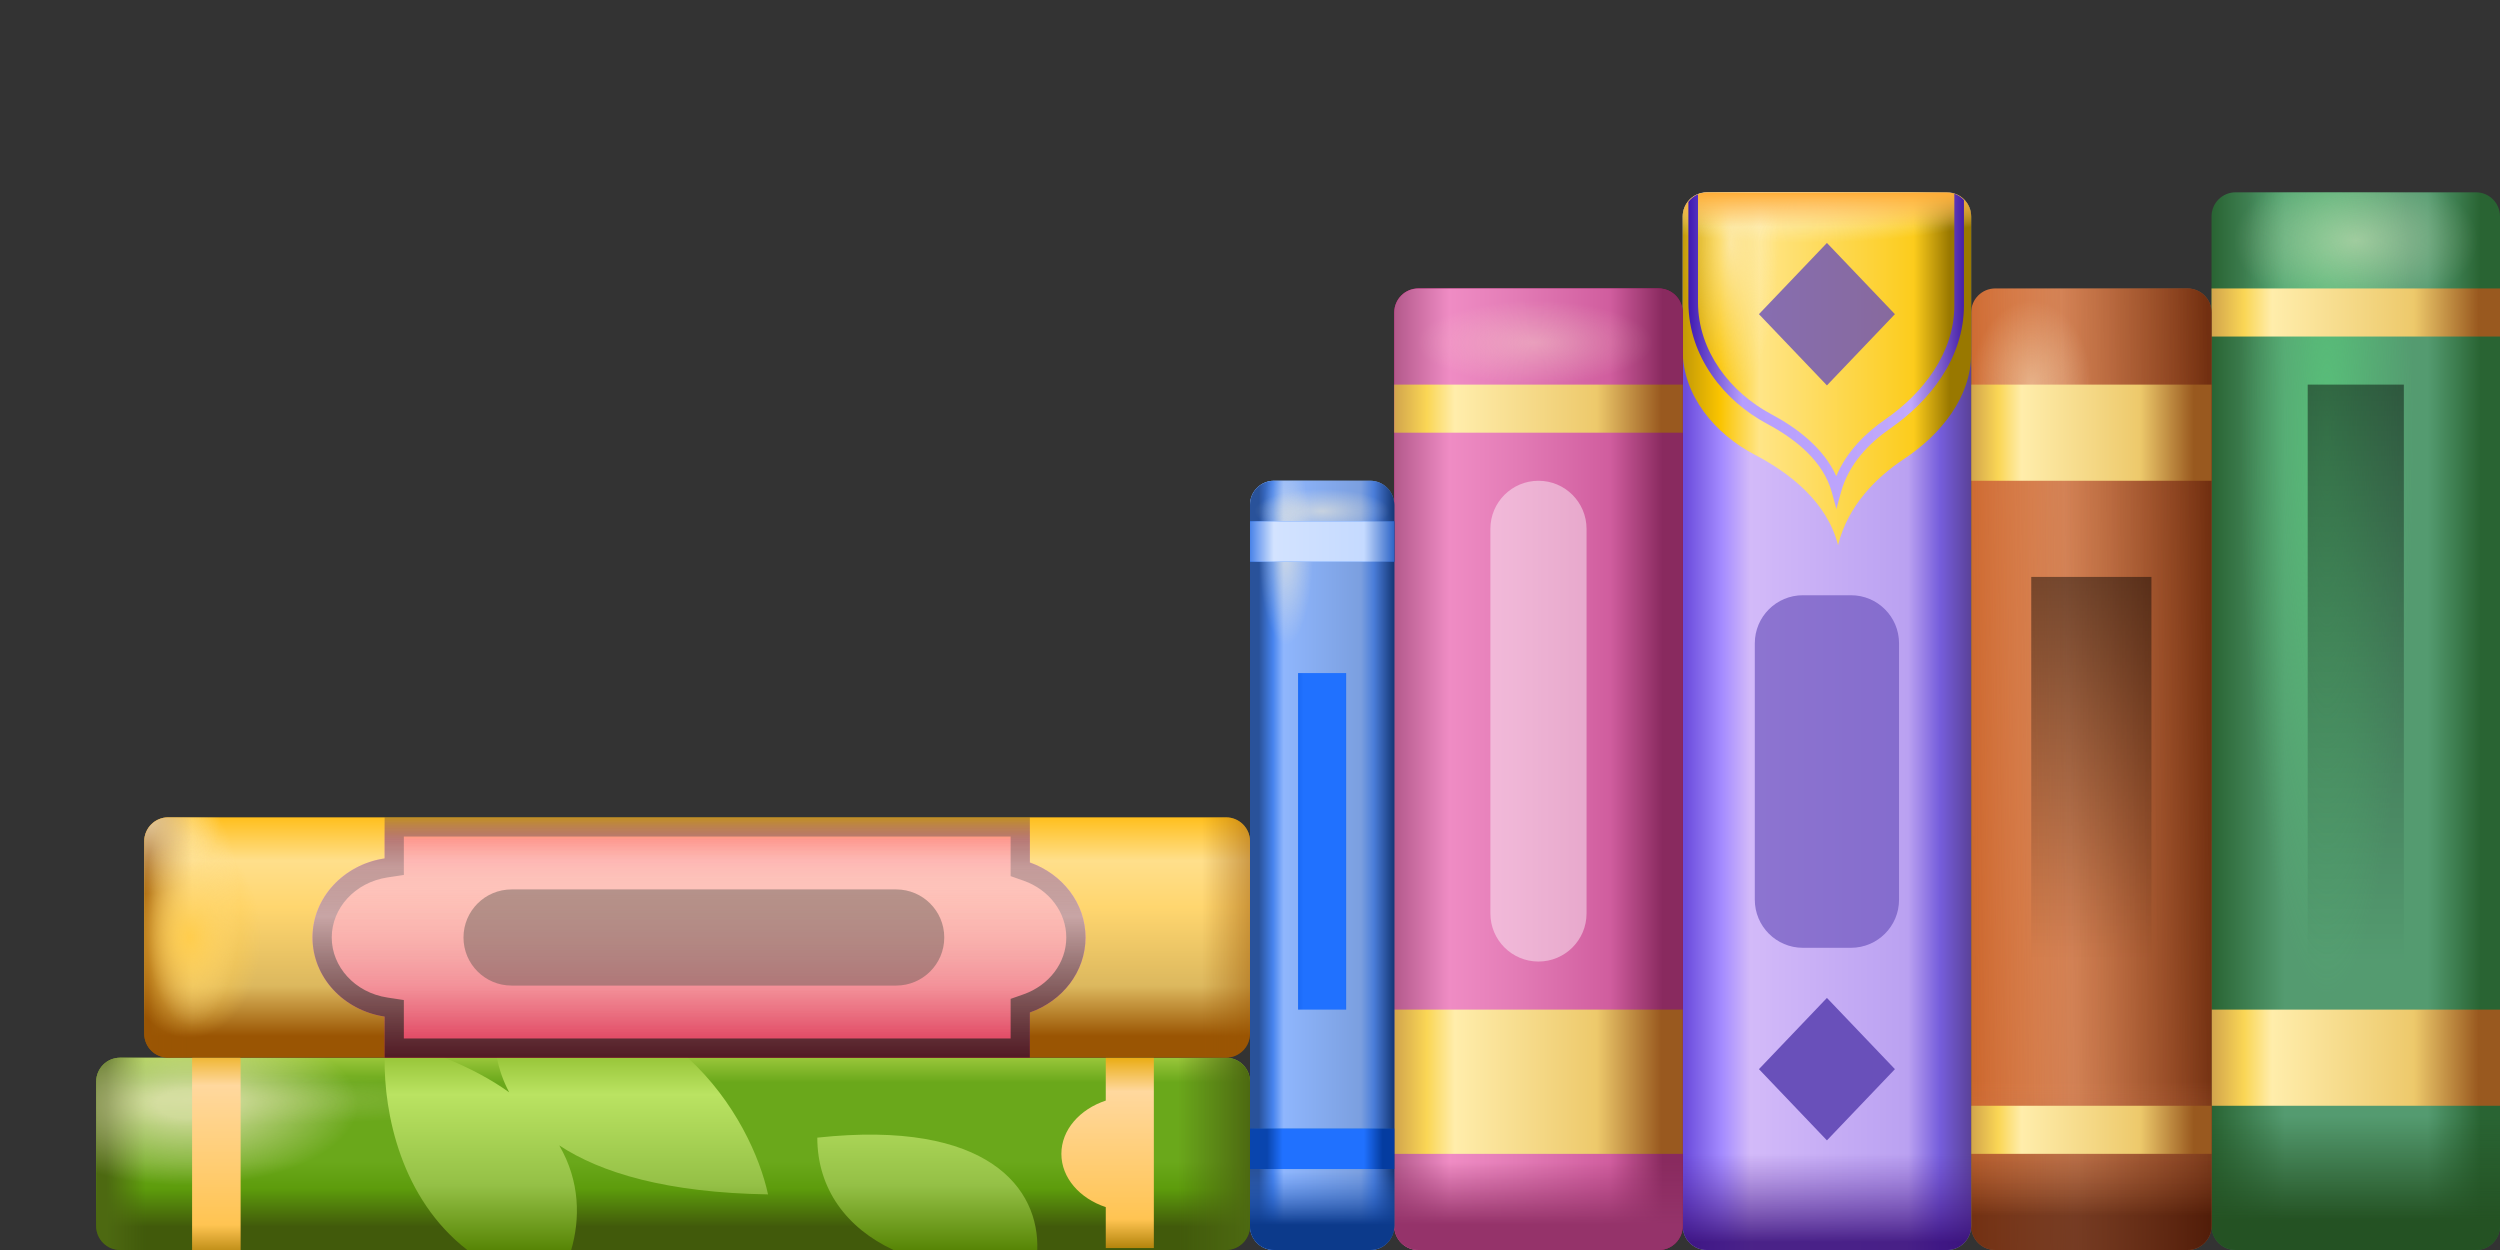<svg viewBox="0 0 240 120" fill="none" xmlns="http://www.w3.org/2000/svg">
<rect x="0" y="0" width="240" height="120" fill="#333333" stroke="none"/>
<path d="M212.308 20.769C212.308 19.495 213.341 18.462 214.615 18.462H237.692C238.967 18.462 240 19.495 240 20.769V117.692C240 118.967 238.967 120 237.692 120H214.615C213.341 120 212.308 118.967 212.308 117.692V20.769Z" fill="url(#paint0_linear_6973_1434)"/>
<path d="M212.308 20.769C212.308 19.495 213.341 18.462 214.615 18.462H237.692C238.967 18.462 240 19.495 240 20.769V117.692C240 118.967 238.967 120 237.692 120H214.615C213.341 120 212.308 118.967 212.308 117.692V20.769Z" fill="url(#paint1_linear_6973_1434)"/>
<path d="M212.308 20.769C212.308 19.495 213.341 18.462 214.615 18.462H237.692C238.967 18.462 240 19.495 240 20.769V117.692C240 118.967 238.967 120 237.692 120H214.615C213.341 120 212.308 118.967 212.308 117.692V20.769Z" fill="url(#paint2_radial_6973_1434)"/>
<path d="M212.308 20.769C212.308 19.495 213.341 18.462 214.615 18.462H237.692C238.967 18.462 240 19.495 240 20.769V117.692C240 118.967 238.967 120 237.692 120H214.615C213.341 120 212.308 118.967 212.308 117.692V20.769Z" fill="url(#paint3_radial_6973_1434)"/>
<path d="M212.308 96.923H240V106.154H212.308V96.923Z" fill="url(#paint4_linear_6973_1434)"/>
<path d="M212.308 27.692H240V32.308H212.308V27.692Z" fill="url(#paint5_linear_6973_1434)"/>
<path d="M221.539 36.923H230.769V92.308H221.539V36.923Z" fill="url(#paint6_linear_6973_1434)"/>
<path d="M189.231 30C189.231 28.725 190.264 27.692 191.539 27.692H210C211.275 27.692 212.308 28.725 212.308 30V117.692C212.308 118.967 211.275 120 210 120H191.539C190.264 120 189.231 118.967 189.231 117.692V30Z" fill="url(#paint7_linear_6973_1434)"/>
<path d="M189.231 30C189.231 28.725 190.264 27.692 191.539 27.692H210C211.275 27.692 212.308 28.725 212.308 30V117.692C212.308 118.967 211.275 120 210 120H191.539C190.264 120 189.231 118.967 189.231 117.692V30Z" fill="url(#paint8_linear_6973_1434)"/>
<path d="M189.231 30C189.231 28.725 190.264 27.692 191.539 27.692H210C211.275 27.692 212.308 28.725 212.308 30V117.692C212.308 118.967 211.275 120 210 120H191.539C190.264 120 189.231 118.967 189.231 117.692V30Z" fill="url(#paint9_linear_6973_1434)"/>
<path d="M189.231 30C189.231 28.725 190.264 27.692 191.539 27.692H210C211.275 27.692 212.308 28.725 212.308 30V117.692C212.308 118.967 211.275 120 210 120H191.539C190.264 120 189.231 118.967 189.231 117.692V30Z" fill="url(#paint10_radial_6973_1434)"/>
<path d="M195 55.385H206.538V92.308H195V55.385Z" fill="url(#paint11_linear_6973_1434)"/>
<path d="M189.231 36.923L212.308 36.923V46.154H189.231V36.923Z" fill="url(#paint12_linear_6973_1434)"/>
<path d="M189.231 106.154H212.308V110.769H189.231V106.154Z" fill="url(#paint13_linear_6973_1434)"/>
<path d="M161.539 20.769C161.539 19.495 162.572 18.462 163.846 18.462H186.923C188.198 18.462 189.231 19.495 189.231 20.769V117.692C189.231 118.967 188.198 120 186.923 120H163.846C162.572 120 161.539 118.967 161.539 117.692V20.769Z" fill="#7FAD22"/>
<path d="M161.539 20.769C161.539 19.495 162.572 18.462 163.846 18.462H186.923C188.198 18.462 189.231 19.495 189.231 20.769V117.692C189.231 118.967 188.198 120 186.923 120H163.846C162.572 120 161.539 118.967 161.539 117.692V20.769Z" fill="url(#paint14_linear_6973_1434)"/>
<path d="M161.539 20.769C161.539 19.495 162.572 18.462 163.846 18.462H186.923C188.198 18.462 189.231 19.495 189.231 20.769V117.692C189.231 118.967 188.198 120 186.923 120H163.846C162.572 120 161.539 118.967 161.539 117.692V20.769Z" fill="url(#paint15_linear_6973_1434)"/>
<path d="M161.539 33.635V20.794C161.539 19.52 162.572 18.486 163.846 18.486H186.923C188.198 18.486 189.231 19.52 189.231 20.794V33.946C189.231 38.134 186.305 41.723 182.816 44.039C180.133 45.819 177.416 48.496 176.45 52.333C175.412 48.21 171.846 45.426 168.461 43.656C164.623 41.648 161.539 37.966 161.539 33.635Z" fill="url(#paint16_linear_6973_1434)"/>
<path d="M161.539 33.635V20.794C161.539 19.52 162.572 18.486 163.846 18.486H186.923C188.198 18.486 189.231 19.52 189.231 20.794V33.946C189.231 38.134 186.305 41.723 182.816 44.039C180.133 45.819 177.416 48.496 176.45 52.333C175.412 48.21 171.846 45.426 168.461 43.656C164.623 41.648 161.539 37.966 161.539 33.635Z" fill="url(#paint17_radial_6973_1434)"/>
<path d="M161.539 33.635V20.794C161.539 19.52 162.572 18.486 163.846 18.486H186.923C188.198 18.486 189.231 19.52 189.231 20.794V33.946C189.231 38.134 186.305 41.723 182.816 44.039C180.133 45.819 177.416 48.496 176.45 52.333C175.412 48.21 171.846 45.426 168.461 43.656C164.623 41.648 161.539 37.966 161.539 33.635Z" fill="url(#paint18_radial_6973_1434)"/>
<path d="M161.539 33.635V20.794C161.539 19.52 162.572 18.486 163.846 18.486H186.923C188.198 18.486 189.231 19.52 189.231 20.794V33.946C189.231 38.134 186.305 41.723 182.816 44.039C180.133 45.819 177.416 48.496 176.45 52.333C175.412 48.21 171.846 45.426 168.461 43.656C164.623 41.648 161.539 37.966 161.539 33.635Z" fill="url(#paint19_linear_6973_1434)"/>
<path d="M187.615 18.598C187.966 18.72 188.281 18.933 188.538 19.212V29.328C188.538 34.394 185.219 38.537 181.482 41.121C179.377 42.577 177.468 44.58 176.735 47.25L176.294 48.858L175.852 47.25C175.048 44.32 172.443 42.178 169.641 40.686C165.527 38.495 162.086 34.235 162.086 29.027V19.384C162.332 19.063 162.649 18.81 163.009 18.654V29.027C163.009 33.705 166.118 37.674 170.041 39.763C172.523 41.085 175.062 43.007 176.285 45.706C177.289 43.332 179.116 41.551 180.994 40.253C184.616 37.748 187.615 33.876 187.615 29.328V18.598Z" fill="url(#paint20_linear_6973_1434)"/>
<path d="M168.461 61.758C168.461 59.209 170.528 57.143 173.077 57.143H177.692C180.241 57.143 182.308 59.209 182.308 61.758V86.374C182.308 88.923 180.241 90.989 177.692 90.989H173.077C170.528 90.989 168.461 88.923 168.461 86.374V61.758Z" fill="#6950BA" fill-opacity="0.66"/>
<path d="M175.385 95.8L181.912 102.638L175.385 109.476L168.858 102.638L175.385 95.8Z" fill="#6950BA"/>
<path d="M175.385 23.323L181.912 30.16L175.385 36.998L168.858 30.16L175.385 23.323Z" fill="#6950BA" fill-opacity="0.8"/>
<path d="M136.154 120C134.879 120 133.846 118.967 133.846 117.692L133.846 30C133.846 28.726 134.879 27.692 136.154 27.692L159.231 27.692C160.505 27.692 161.538 28.726 161.538 30L161.539 117.692C161.539 118.967 160.505 120 159.231 120L136.154 120Z" fill="url(#paint21_linear_6973_1434)"/>
<path d="M136.154 120C134.879 120 133.846 118.967 133.846 117.692L133.846 30C133.846 28.726 134.879 27.692 136.154 27.692L159.231 27.692C160.505 27.692 161.538 28.726 161.538 30L161.539 117.692C161.539 118.967 160.505 120 159.231 120L136.154 120Z" fill="url(#paint22_linear_6973_1434)"/>
<path d="M136.154 120C134.879 120 133.846 118.967 133.846 117.692L133.846 30C133.846 28.726 134.879 27.692 136.154 27.692L159.231 27.692C160.505 27.692 161.538 28.726 161.538 30L161.539 117.692C161.539 118.967 160.505 120 159.231 120L136.154 120Z" fill="url(#paint23_linear_6973_1434)"/>
<path d="M136.154 120C134.879 120 133.846 118.967 133.846 117.692L133.846 30C133.846 28.726 134.879 27.692 136.154 27.692L159.231 27.692C160.505 27.692 161.538 28.726 161.538 30L161.539 117.692C161.539 118.967 160.505 120 159.231 120L136.154 120Z" fill="url(#paint24_radial_6973_1434)"/>
<path d="M133.846 110.769L133.846 96.923L161.538 96.923L161.539 110.769L133.846 110.769Z" fill="url(#paint25_linear_6973_1434)"/>
<path d="M133.846 41.538L133.846 36.923L161.539 36.923L161.539 41.538L133.846 41.538Z" fill="url(#paint26_linear_6973_1434)"/>
<path d="M143.077 50.769C143.077 48.22 145.144 46.154 147.693 46.154C150.242 46.154 152.308 48.22 152.308 50.769V87.692C152.308 90.241 150.242 92.308 147.693 92.308C145.144 92.308 143.077 90.241 143.077 87.692V50.769Z" fill="white" fill-opacity="0.44"/>
<path d="M120 48.462C120 47.187 121.033 46.154 122.308 46.154H131.538C132.813 46.154 133.846 47.187 133.846 48.462V117.692C133.846 118.967 132.813 120 131.538 120H122.308C121.033 120 120 118.967 120 117.692V48.462Z" fill="url(#paint27_linear_6973_1434)"/>
<path d="M120 48.462C120 47.187 121.033 46.154 122.308 46.154H131.538C132.813 46.154 133.846 47.187 133.846 48.462V117.692C133.846 118.967 132.813 120 131.538 120H122.308C121.033 120 120 118.967 120 117.692V48.462Z" fill="url(#paint28_linear_6973_1434)"/>
<path d="M120 48.462C120 47.187 121.033 46.154 122.308 46.154H131.538C132.813 46.154 133.846 47.187 133.846 48.462V117.692C133.846 118.967 132.813 120 131.538 120H122.308C121.033 120 120 118.967 120 117.692V48.462Z" fill="url(#paint29_linear_6973_1434)"/>
<path d="M120 48.462C120 47.187 121.033 46.154 122.308 46.154H131.538C132.813 46.154 133.846 47.187 133.846 48.462V117.692C133.846 118.967 132.813 120 131.538 120H122.308C121.033 120 120 118.967 120 117.692V48.462Z" fill="url(#paint30_linear_6973_1434)"/>
<path d="M120 48.462C120 47.187 121.033 46.154 122.308 46.154H131.538C132.813 46.154 133.846 47.187 133.846 48.462V117.692C133.846 118.967 132.813 120 131.538 120H122.308C121.033 120 120 118.967 120 117.692V48.462Z" fill="url(#paint31_radial_6973_1434)"/>
<path d="M120 48.462C120 47.187 121.033 46.154 122.308 46.154H131.538C132.813 46.154 133.846 47.187 133.846 48.462V117.692C133.846 118.967 132.813 120 131.538 120H122.308C121.033 120 120 118.967 120 117.692V48.462Z" fill="url(#paint32_radial_6973_1434)"/>
<path d="M124.615 96.923L124.615 64.615L129.231 64.615L129.231 96.923L124.615 96.923Z" fill="url(#paint33_linear_6973_1434)"/>
<path d="M120 108.34H133.846V112.227H120V108.34Z" fill="url(#paint34_linear_6973_1434)"/>
<path d="M120 108.34H133.846V112.227H120V108.34Z" fill="url(#paint35_linear_6973_1434)"/>
<path d="M120 50.04H133.846V53.927H120V50.04Z" fill="url(#paint36_linear_6973_1434)"/>
<path d="M120 50.04H133.846V53.927H120V50.04Z" fill="url(#paint37_linear_6973_1434)"/>
<path d="M120 50.04H133.846V53.927H120V50.04Z" fill="url(#paint38_linear_6973_1434)"/>
<path d="M9.231 103.846C9.231 102.572 10.264 101.538 11.539 101.538H117.692C118.967 101.538 120 102.572 120 103.846V117.692C120 118.967 118.967 120 117.692 120H11.539C10.264 120 9.231 118.967 9.231 117.692V103.846Z" fill="url(#paint39_linear_6973_1434)"/>
<path d="M9.231 103.846C9.231 102.572 10.264 101.538 11.539 101.538H117.692C118.967 101.538 120 102.572 120 103.846V117.692C120 118.967 118.967 120 117.692 120H11.539C10.264 120 9.231 118.967 9.231 117.692V103.846Z" fill="url(#paint40_radial_6973_1434)"/>
<path d="M9.231 103.846C9.231 102.572 10.264 101.538 11.539 101.538H117.692C118.967 101.538 120 102.572 120 103.846V117.692C120 118.967 118.967 120 117.692 120H11.539C10.264 120 9.231 118.967 9.231 117.692V103.846Z" fill="url(#paint41_linear_6973_1434)"/>
<path d="M9.231 103.846C9.231 102.572 10.264 101.538 11.539 101.538H117.692C118.967 101.538 120 102.572 120 103.846V117.692C120 118.967 118.967 120 117.692 120H11.539C10.264 120 9.231 118.967 9.231 117.692V103.846Z" fill="url(#paint42_linear_6973_1434)"/>
<path d="M9.231 103.846C9.231 102.572 10.264 101.538 11.539 101.538H117.692C118.967 101.538 120 102.572 120 103.846V117.692C120 118.967 118.967 120 117.692 120H11.539C10.264 120 9.231 118.967 9.231 117.692V103.846Z" fill="url(#paint43_radial_6973_1434)"/>
<path d="M42.661 101.538H36.925C36.849 106.925 38.511 115.072 44.86 120H54.834C55.692 117.05 55.713 113.443 53.69 109.961C57.701 112.604 64.034 114.504 73.731 114.661C72.965 111.115 70.602 105.732 66.023 101.539H47.704C47.917 102.639 48.295 103.761 48.881 104.862C47.211 103.665 45.16 102.543 42.661 101.538Z" fill="url(#paint44_linear_6973_1434)"/>
<path d="M85.774 120H99.578C99.799 114.149 94.942 107.438 78.461 109.214C78.461 114.125 81.281 117.909 85.774 120Z" fill="url(#paint45_linear_6973_1434)"/>
<path d="M18.461 101.538H23.077V120H18.461V101.538Z" fill="url(#paint46_linear_6973_1434)"/>
<path d="M18.461 101.538H23.077V120H18.461V101.538Z" fill="url(#paint47_linear_6973_1434)"/>
<path d="M110.769 101.538H106.154V105.655C103.651 106.489 101.892 108.465 101.892 110.769C101.892 113.074 103.651 115.049 106.154 115.884V119.817H110.769V101.538Z" fill="url(#paint48_linear_6973_1434)"/>
<path d="M13.846 80.769C13.846 79.495 14.879 78.462 16.154 78.462H117.692C118.967 78.462 120 79.495 120 80.769V99.231C120 100.505 118.967 101.538 117.692 101.538H16.154C14.879 101.538 13.846 100.505 13.846 99.231V80.769Z" fill="url(#paint49_linear_6973_1434)"/>
<path d="M13.846 80.769C13.846 79.495 14.879 78.462 16.154 78.462H117.692C118.967 78.462 120 79.495 120 80.769V99.231C120 100.505 118.967 101.538 117.692 101.538H16.154C14.879 101.538 13.846 100.505 13.846 99.231V80.769Z" fill="url(#paint50_linear_6973_1434)"/>
<path d="M13.846 80.769C13.846 79.495 14.879 78.462 16.154 78.462H117.692C118.967 78.462 120 79.495 120 80.769V99.231C120 100.505 118.967 101.538 117.692 101.538H16.154C14.879 101.538 13.846 100.505 13.846 99.231V80.769Z" fill="url(#paint51_linear_6973_1434)"/>
<path d="M13.846 80.769C13.846 79.495 14.879 78.462 16.154 78.462H117.692C118.967 78.462 120 79.495 120 80.769V99.231C120 100.505 118.967 101.538 117.692 101.538H16.154C14.879 101.538 13.846 100.505 13.846 99.231V80.769Z" fill="url(#paint52_radial_6973_1434)"/>
<path d="M13.846 80.769C13.846 79.495 14.879 78.462 16.154 78.462H117.692C118.967 78.462 120 79.495 120 80.769V99.231C120 100.505 118.967 101.538 117.692 101.538H16.154C14.879 101.538 13.846 100.505 13.846 99.231V80.769Z" fill="url(#paint53_radial_6973_1434)"/>
<path d="M13.846 80.769C13.846 79.495 14.879 78.462 16.154 78.462H117.692C118.967 78.462 120 79.495 120 80.769V99.231C120 100.505 118.967 101.538 117.692 101.538H16.154C14.879 101.538 13.846 100.505 13.846 99.231V80.769Z" fill="url(#paint54_radial_6973_1434)"/>
<path d="M98.866 78.462H36.923V82.407C32.997 83.002 30 86.175 30 90C30 93.824 32.997 96.997 36.923 97.592V101.538H98.866V97.199C101.989 96.102 104.211 93.292 104.211 90C104.211 86.707 101.989 83.897 98.866 82.8V78.462Z" fill="url(#paint55_linear_6973_1434)"/>
<path d="M98.866 78.462H36.923V82.407C32.997 83.002 30 86.175 30 90C30 93.824 32.997 96.997 36.923 97.592V101.538H98.866V97.199C101.989 96.102 104.211 93.292 104.211 90C104.211 86.707 101.989 83.897 98.866 82.8V78.462Z" fill="url(#paint56_linear_6973_1434)"/>
<path fill-rule="evenodd" clip-rule="evenodd" d="M38.769 83.995L37.2 84.233C34.064 84.708 31.846 87.197 31.846 90C31.846 92.802 34.064 95.291 37.2 95.766L38.769 96.004V99.692H97.02V95.891L98.254 95.457C100.728 94.588 102.364 92.418 102.364 90C102.364 87.582 100.728 85.411 98.254 84.542L97.02 84.108V80.308H38.769V83.995ZM98.866 78.462V82.8C101.989 83.897 104.211 86.707 104.211 90C104.211 93.292 101.989 96.102 98.866 97.199V101.538H36.923V97.592C32.997 96.997 30 93.824 30 90C30 86.175 32.997 83.002 36.923 82.407V78.462H98.866Z" fill="url(#paint57_linear_6973_1434)"/>
<path d="M44.495 90C44.495 87.451 46.562 85.385 49.111 85.385H86.034C88.583 85.385 90.649 87.451 90.649 90C90.649 92.549 88.583 94.615 86.034 94.615H49.111C46.562 94.615 44.495 92.549 44.495 90Z" fill="#5F5850" fill-opacity="0.45"/>
<defs>
<linearGradient id="paint0_linear_6973_1434" x1="212.308" y1="43.846" x2="240" y2="43.846" gradientUnits="userSpaceOnUse">
<stop stop-color="#296433"/>
<stop offset="0.254" stop-color="#549B70"/>
<stop offset="0.749" stop-color="#549B70"/>
<stop offset="0.931" stop-color="#296433"/>
</linearGradient>
<linearGradient id="paint1_linear_6973_1434" x1="226.154" y1="120" x2="226.154" y2="106.01" gradientUnits="userSpaceOnUse">
<stop offset="0.206" stop-color="#245223"/>
<stop offset="0.918" stop-color="#245223" stop-opacity="0"/>
</linearGradient>
<radialGradient id="paint2_radial_6973_1434" cx="0" cy="0" r="1" gradientUnits="userSpaceOnUse" gradientTransform="translate(223.385 41.538) scale(8.308 54.014)">
<stop stop-color="#5DDC81" stop-opacity="0.55"/>
<stop offset="1" stop-color="#5DDC81" stop-opacity="0"/>
</radialGradient>
<radialGradient id="paint3_radial_6973_1434" cx="0" cy="0" r="1" gradientUnits="userSpaceOnUse" gradientTransform="translate(226.154 23.077) rotate(90) scale(6.923 11.683)">
<stop stop-color="#FDF2D3" stop-opacity="0.44"/>
<stop offset="1" stop-color="#FDF2D3" stop-opacity="0"/>
</radialGradient>
<linearGradient id="paint4_linear_6973_1434" x1="212.308" y1="101.538" x2="240" y2="101.538" gradientUnits="userSpaceOnUse">
<stop stop-color="#D1A44C"/>
<stop offset="0.113" stop-color="#FAD655"/>
<stop offset="0.21" stop-color="#FFEDAB"/>
<stop offset="0.702" stop-color="#EDC96B"/>
<stop offset="0.926" stop-color="#99591F"/>
</linearGradient>
<linearGradient id="paint5_linear_6973_1434" x1="212.308" y1="30" x2="240" y2="30" gradientUnits="userSpaceOnUse">
<stop stop-color="#D1A44C"/>
<stop offset="0.113" stop-color="#FAD655"/>
<stop offset="0.21" stop-color="#FFEDAB"/>
<stop offset="0.702" stop-color="#EDC96B"/>
<stop offset="0.926" stop-color="#99591F"/>
</linearGradient>
<linearGradient id="paint6_linear_6973_1434" x1="226.154" y1="36.923" x2="226.154" y2="92.308" gradientUnits="userSpaceOnUse">
<stop stop-opacity="0.45"/>
<stop offset="1" stop-opacity="0"/>
</linearGradient>
<linearGradient id="paint7_linear_6973_1434" x1="222.523" y1="73.381" x2="180.051" y2="74.087" gradientUnits="userSpaceOnUse">
<stop stop-color="#B64301"/>
<stop offset="0.562" stop-color="#E38E5E"/>
<stop offset="1" stop-color="#B64301"/>
</linearGradient>
<linearGradient id="paint8_linear_6973_1434" x1="212.308" y1="73.564" x2="189.233" y2="73.792" gradientUnits="userSpaceOnUse">
<stop stop-color="#390E01" stop-opacity="0.6"/>
<stop offset="1" stop-color="#E38E5E" stop-opacity="0"/>
</linearGradient>
<linearGradient id="paint9_linear_6973_1434" x1="200.456" y1="120" x2="200.463" y2="103.846" gradientUnits="userSpaceOnUse">
<stop offset="0.206" stop-color="#390E01" stop-opacity="0.6"/>
<stop offset="1" stop-color="#E38E5E" stop-opacity="0"/>
</linearGradient>
<radialGradient id="paint10_radial_6973_1434" cx="0" cy="0" r="1" gradientUnits="userSpaceOnUse" gradientTransform="translate(195 36.923) scale(5.769 8.077)">
<stop stop-color="#FDF2D3" stop-opacity="0.44"/>
<stop offset="1" stop-color="#FDF2D3" stop-opacity="0"/>
</radialGradient>
<linearGradient id="paint11_linear_6973_1434" x1="200.769" y1="55.385" x2="200.769" y2="92.308" gradientUnits="userSpaceOnUse">
<stop stop-opacity="0.45"/>
<stop offset="1" stop-opacity="0"/>
</linearGradient>
<linearGradient id="paint12_linear_6973_1434" x1="189.231" y1="41.538" x2="212.308" y2="41.538" gradientUnits="userSpaceOnUse">
<stop stop-color="#D1A44C"/>
<stop offset="0.113" stop-color="#FAD655"/>
<stop offset="0.21" stop-color="#FFEDAB"/>
<stop offset="0.702" stop-color="#EDC96B"/>
<stop offset="0.926" stop-color="#99591F"/>
</linearGradient>
<linearGradient id="paint13_linear_6973_1434" x1="189.231" y1="108.461" x2="212.308" y2="108.461" gradientUnits="userSpaceOnUse">
<stop stop-color="#D1A44C"/>
<stop offset="0.113" stop-color="#FAD655"/>
<stop offset="0.21" stop-color="#FFEDAB"/>
<stop offset="0.702" stop-color="#EDC96B"/>
<stop offset="0.926" stop-color="#99591F"/>
</linearGradient>
<linearGradient id="paint14_linear_6973_1434" x1="159.231" y1="53.227" x2="191.539" y2="53.227" gradientUnits="userSpaceOnUse">
<stop offset="0.08" stop-color="#6C4DDC"/>
<stop offset="0.188" stop-color="#A48BFF"/>
<stop offset="0.272" stop-color="#D3BAF9"/>
<stop offset="0.741" stop-color="#BAA1F1"/>
<stop offset="0.835" stop-color="#765EDC"/>
<stop offset="0.978" stop-color="#4C3275"/>
</linearGradient>
<linearGradient id="paint15_linear_6973_1434" x1="173.798" y1="120" x2="173.798" y2="110.757" gradientUnits="userSpaceOnUse">
<stop offset="0.082" stop-color="#380E79" stop-opacity="0.88"/>
<stop offset="1" stop-color="#592BA2" stop-opacity="0"/>
</linearGradient>
<linearGradient id="paint16_linear_6973_1434" x1="161.539" y1="28.157" x2="189.231" y2="28.157" gradientUnits="userSpaceOnUse">
<stop stop-color="#C29907"/>
<stop offset="0.129" stop-color="#FAC400"/>
<stop offset="0.266" stop-color="#FFE587"/>
<stop offset="0.801" stop-color="#FCCC1C"/>
<stop offset="0.926" stop-color="#997800"/>
</linearGradient>
<radialGradient id="paint17_radial_6973_1434" cx="0" cy="0" r="1" gradientUnits="userSpaceOnUse" gradientTransform="translate(173.077 18.486) rotate(90) scale(4.835 22.212)">
<stop stop-color="#FDF2D3"/>
<stop offset="1" stop-color="#FDF2D3" stop-opacity="0"/>
</radialGradient>
<radialGradient id="paint18_radial_6973_1434" cx="0" cy="0" r="1" gradientUnits="userSpaceOnUse" gradientTransform="translate(166.154 23.322) scale(4.615 14.505)">
<stop stop-color="#FDF2D3" stop-opacity="0.7"/>
<stop offset="1" stop-color="#FDF2D3" stop-opacity="0"/>
</radialGradient>
<linearGradient id="paint19_linear_6973_1434" x1="175.385" y1="18.486" x2="175.385" y2="21.785" gradientUnits="userSpaceOnUse">
<stop stop-color="#FFAE38"/>
<stop offset="1" stop-color="#FFAE38" stop-opacity="0"/>
</linearGradient>
<linearGradient id="paint20_linear_6973_1434" x1="162.086" y1="31.104" x2="189.159" y2="31.104" gradientUnits="userSpaceOnUse">
<stop stop-color="#3E18B1"/>
<stop offset="0.191" stop-color="#B69EFD"/>
<stop offset="0.79" stop-color="#C1A9FB"/>
<stop offset="1" stop-color="#360E9B"/>
</linearGradient>
<linearGradient id="paint21_linear_6973_1434" x1="133.846" y1="73.846" x2="161.539" y2="73.846" gradientUnits="userSpaceOnUse">
<stop stop-color="#C20871"/>
<stop offset="0.316" stop-color="#F244A6"/>
<stop offset="0.769" stop-color="#DD3493"/>
<stop offset="1" stop-color="#9B0358"/>
</linearGradient>
<linearGradient id="paint22_linear_6973_1434" x1="133.846" y1="73.846" x2="161.539" y2="73.846" gradientUnits="userSpaceOnUse">
<stop stop-color="#B3598B"/>
<stop offset="0.191" stop-color="#EF8CC4"/>
<stop offset="0.42" stop-color="#E37CB6"/>
<stop offset="0.749" stop-color="#D05D9E"/>
<stop offset="0.931" stop-color="#892A5F"/>
</linearGradient>
<linearGradient id="paint23_linear_6973_1434" x1="154.189" y1="120" x2="154.189" y2="111.544" gradientUnits="userSpaceOnUse">
<stop offset="0.29" stop-color="#95336A"/>
<stop offset="1" stop-color="#95336A" stop-opacity="0"/>
</linearGradient>
<radialGradient id="paint24_radial_6973_1434" cx="0" cy="0" r="1" gradientUnits="userSpaceOnUse" gradientTransform="translate(147.342 32.893) rotate(90) scale(4.03 11.333)">
<stop stop-color="#FDF2D3" stop-opacity="0.33"/>
<stop offset="1" stop-color="#FDF2D3" stop-opacity="0"/>
</radialGradient>
<linearGradient id="paint25_linear_6973_1434" x1="133.846" y1="103.846" x2="161.538" y2="103.846" gradientUnits="userSpaceOnUse">
<stop stop-color="#D1A44C"/>
<stop offset="0.113" stop-color="#FAD655"/>
<stop offset="0.21" stop-color="#FFEDAB"/>
<stop offset="0.702" stop-color="#EDC96B"/>
<stop offset="0.926" stop-color="#99591F"/>
</linearGradient>
<linearGradient id="paint26_linear_6973_1434" x1="133.846" y1="39.231" x2="161.539" y2="39.231" gradientUnits="userSpaceOnUse">
<stop stop-color="#D1A44C"/>
<stop offset="0.113" stop-color="#FAD655"/>
<stop offset="0.21" stop-color="#FFEDAB"/>
<stop offset="0.702" stop-color="#EDC96B"/>
<stop offset="0.926" stop-color="#99591F"/>
</linearGradient>
<linearGradient id="paint27_linear_6973_1434" x1="120" y1="75.692" x2="133.846" y2="75.692" gradientUnits="userSpaceOnUse">
<stop stop-color="#1767F6"/>
<stop offset="0.358" stop-color="#5794FF"/>
<stop offset="1" stop-color="#133675"/>
</linearGradient>
<linearGradient id="paint28_linear_6973_1434" x1="120" y1="61.615" x2="135.577" y2="61.615" gradientUnits="userSpaceOnUse">
<stop stop-color="#AFC7DD"/>
<stop offset="0.264" stop-color="#C7E4FF"/>
<stop offset="0.733" stop-color="#8DAAC5"/>
<stop offset="1" stop-color="#455B70"/>
</linearGradient>
<linearGradient id="paint29_linear_6973_1434" x1="120" y1="73.846" x2="133.846" y2="73.846" gradientUnits="userSpaceOnUse">
<stop offset="0.061" stop-color="#29529A"/>
<stop offset="0.16" stop-color="#4784EE"/>
<stop offset="0.233" stop-color="#8FB6FD"/>
<stop offset="0.769" stop-color="#7B9FDF"/>
<stop offset="0.859" stop-color="#4A7DD9"/>
<stop offset="1" stop-color="#133675"/>
</linearGradient>
<linearGradient id="paint30_linear_6973_1434" x1="124.868" y1="120" x2="124.868" y2="108.577" gradientUnits="userSpaceOnUse">
<stop offset="0.213" stop-color="#0C3A8B"/>
<stop offset="0.659" stop-color="#2B69D5" stop-opacity="0"/>
</linearGradient>
<radialGradient id="paint31_radial_6973_1434" cx="0" cy="0" r="1" gradientUnits="userSpaceOnUse" gradientTransform="translate(126.923 49.069) rotate(90) scale(3.401 10.385)">
<stop stop-color="#FDF2D3" stop-opacity="0.55"/>
<stop offset="0.625" stop-color="#FDF2D3" stop-opacity="0"/>
</radialGradient>
<radialGradient id="paint32_radial_6973_1434" cx="0" cy="0" r="1" gradientUnits="userSpaceOnUse" gradientTransform="translate(123.462 52.883) scale(2.596 9.06)">
<stop stop-color="#FDF2D3" stop-opacity="0.55"/>
<stop offset="1" stop-color="#FDF2D3" stop-opacity="0"/>
</radialGradient>
<linearGradient id="paint33_linear_6973_1434" x1="131.466" y1="71.885" x2="122.452" y2="71.885" gradientUnits="userSpaceOnUse">
<stop stop-color="#0041B1"/>
<stop offset="0.268" stop-color="#2071FF"/>
<stop offset="0.702" stop-color="#2071FF"/>
<stop offset="1" stop-color="#004DD4"/>
</linearGradient>
<linearGradient id="paint34_linear_6973_1434" x1="120" y1="110.764" x2="133.846" y2="110.764" gradientUnits="userSpaceOnUse">
<stop stop-color="#3B86C6" stop-opacity="0"/>
<stop offset="0.165" stop-color="#3B86C6" stop-opacity="0.6"/>
<stop offset="0.874" stop-color="#3B86C6" stop-opacity="0.6"/>
<stop offset="1" stop-color="#3B86C6" stop-opacity="0"/>
</linearGradient>
<linearGradient id="paint35_linear_6973_1434" x1="120" y1="110.764" x2="133.846" y2="110.764" gradientUnits="userSpaceOnUse">
<stop offset="0.118" stop-color="#0945AE"/>
<stop offset="0.227" stop-color="#2071FF"/>
<stop offset="0.79" stop-color="#2071FF"/>
<stop offset="0.92" stop-color="#043CA0"/>
</linearGradient>
<linearGradient id="paint36_linear_6973_1434" x1="120" y1="52.464" x2="133.846" y2="52.464" gradientUnits="userSpaceOnUse">
<stop stop-color="#3B86C6" stop-opacity="0"/>
<stop offset="0.165" stop-color="#3B86C6" stop-opacity="0.6"/>
<stop offset="0.874" stop-color="#3B86C6" stop-opacity="0.6"/>
<stop offset="1" stop-color="#3B86C6" stop-opacity="0"/>
</linearGradient>
<linearGradient id="paint37_linear_6973_1434" x1="120" y1="52.464" x2="133.846" y2="52.464" gradientUnits="userSpaceOnUse">
<stop stop-color="#0B51CA"/>
<stop offset="0.165" stop-color="#2071FF"/>
<stop offset="0.79" stop-color="#2071FF"/>
<stop offset="0.92" stop-color="#043CA0"/>
</linearGradient>
<linearGradient id="paint38_linear_6973_1434" x1="120" y1="52.464" x2="133.846" y2="52.464" gradientUnits="userSpaceOnUse">
<stop stop-color="#4983E9"/>
<stop offset="0.165" stop-color="#D3E3FF"/>
<stop offset="0.79" stop-color="#C5DAFF"/>
<stop offset="1" stop-color="#2D65C7"/>
</linearGradient>
<linearGradient id="paint39_linear_6973_1434" x1="97.493" y1="101.538" x2="97.493" y2="120" gradientUnits="userSpaceOnUse">
<stop stop-color="#99C63A"/>
<stop offset="0.129" stop-color="#6AA81B"/>
<stop offset="0.54" stop-color="#6AA81B"/>
<stop offset="0.681" stop-color="#5D9C0C"/>
<stop offset="0.879" stop-color="#415A0B"/>
</linearGradient>
<radialGradient id="paint40_radial_6973_1434" cx="0" cy="0" r="1" gradientUnits="userSpaceOnUse" gradientTransform="translate(19.127 105.519) rotate(90) scale(2.538 30.844)">
<stop stop-color="#FDF2D3" stop-opacity="0.22"/>
<stop offset="1" stop-color="#FDF2D3" stop-opacity="0"/>
</radialGradient>
<linearGradient id="paint41_linear_6973_1434" x1="9.231" y1="116.192" x2="13.991" y2="116.192" gradientUnits="userSpaceOnUse">
<stop offset="0.212" stop-color="#4D6911"/>
<stop offset="1" stop-color="#4D6911" stop-opacity="0"/>
</linearGradient>
<linearGradient id="paint42_linear_6973_1434" x1="120" y1="112.846" x2="113.077" y2="112.846" gradientUnits="userSpaceOnUse">
<stop stop-color="#4D6911"/>
<stop offset="1" stop-color="#4D6911" stop-opacity="0"/>
</linearGradient>
<radialGradient id="paint43_radial_6973_1434" cx="0" cy="0" r="1" gradientUnits="userSpaceOnUse" gradientTransform="translate(17.885 106.01) rotate(90) scale(7.788 16.476)">
<stop offset="0.173" stop-color="#FDF2D3" stop-opacity="0.66"/>
<stop offset="1" stop-color="#FDF2D3" stop-opacity="0"/>
</radialGradient>
<linearGradient id="paint44_linear_6973_1434" x1="89.023" y1="101.538" x2="89.023" y2="120" gradientUnits="userSpaceOnUse">
<stop stop-color="#99C63A"/>
<stop offset="0.191" stop-color="#BAE362"/>
<stop offset="0.665" stop-color="#94C046"/>
<stop offset="1" stop-color="#578505"/>
</linearGradient>
<linearGradient id="paint45_linear_6973_1434" x1="89.023" y1="101.538" x2="89.023" y2="120" gradientUnits="userSpaceOnUse">
<stop stop-color="#99C63A"/>
<stop offset="0.191" stop-color="#BAE362"/>
<stop offset="0.665" stop-color="#94C046"/>
<stop offset="1" stop-color="#578505"/>
</linearGradient>
<linearGradient id="paint46_linear_6973_1434" x1="21.202" y1="100.154" x2="21.202" y2="120.808" gradientUnits="userSpaceOnUse">
<stop stop-color="#E7A600"/>
<stop offset="0.196" stop-color="#FFD89E"/>
<stop offset="0.844" stop-color="#FFC452"/>
<stop offset="1" stop-color="#AE8008"/>
</linearGradient>
<linearGradient id="paint47_linear_6973_1434" x1="21.202" y1="100.154" x2="21.202" y2="120.808" gradientUnits="userSpaceOnUse">
<stop stop-color="#E7A600"/>
<stop offset="0.196" stop-color="#FFD89E"/>
<stop offset="0.844" stop-color="#FFC452"/>
<stop offset="1" stop-color="#AE8008"/>
</linearGradient>
<linearGradient id="paint48_linear_6973_1434" x1="106.003" y1="101.077" x2="106.003" y2="120" gradientUnits="userSpaceOnUse">
<stop stop-color="#E7A600"/>
<stop offset="0.196" stop-color="#FFD89E"/>
<stop offset="0.844" stop-color="#FFC452"/>
<stop offset="1" stop-color="#AE8008"/>
</linearGradient>
<linearGradient id="paint49_linear_6973_1434" x1="66.923" y1="78.462" x2="66.923" y2="101.538" gradientUnits="userSpaceOnUse">
<stop stop-color="#FFBF1D"/>
<stop offset="0.181" stop-color="#FFDF8B"/>
<stop offset="0.374" stop-color="#FFD66F"/>
<stop offset="0.702" stop-color="#DCB85E"/>
<stop offset="0.91" stop-color="#9A5503"/>
</linearGradient>
<linearGradient id="paint50_linear_6973_1434" x1="124.615" y1="92.308" x2="115.385" y2="92.308" gradientUnits="userSpaceOnUse">
<stop stop-color="#9A5503"/>
<stop offset="1" stop-color="#9A5503" stop-opacity="0"/>
</linearGradient>
<linearGradient id="paint51_linear_6973_1434" x1="12.837" y1="86.25" x2="18.462" y2="86.25" gradientUnits="userSpaceOnUse">
<stop offset="0.256" stop-color="#9A5503"/>
<stop offset="1" stop-color="#9A5503" stop-opacity="0"/>
</linearGradient>
<radialGradient id="paint52_radial_6973_1434" cx="0" cy="0" r="1" gradientUnits="userSpaceOnUse" gradientTransform="translate(18.462 87.404) scale(4.615 11.106)">
<stop stop-color="#FDF2D3" stop-opacity="0.55"/>
<stop offset="1" stop-color="#FDF2D3" stop-opacity="0"/>
</radialGradient>
<radialGradient id="paint53_radial_6973_1434" cx="0" cy="0" r="1" gradientUnits="userSpaceOnUse" gradientTransform="translate(13.846 78.462) rotate(71.565) scale(7.298)">
<stop stop-color="#FDF2D3" stop-opacity="0.77"/>
<stop offset="1" stop-color="#FDF2D3" stop-opacity="0"/>
</radialGradient>
<radialGradient id="paint54_radial_6973_1434" cx="0" cy="0" r="1" gradientUnits="userSpaceOnUse" gradientTransform="translate(18.173 90) scale(6.923 9.663)">
<stop stop-color="#FFCD4D"/>
<stop offset="1" stop-color="#FFCD4D" stop-opacity="0"/>
</radialGradient>
<linearGradient id="paint55_linear_6973_1434" x1="66.923" y1="78.462" x2="66.923" y2="101.538" gradientUnits="userSpaceOnUse">
<stop stop-color="#FF699A" stop-opacity="0"/>
<stop offset="0.092" stop-color="#FD76A2" stop-opacity="0.672"/>
<stop offset="0.295" stop-color="#F997B7" stop-opacity="0.6"/>
<stop offset="1" stop-color="#F52F6F" stop-opacity="0.8"/>
</linearGradient>
<linearGradient id="paint56_linear_6973_1434" x1="66.923" y1="78.462" x2="66.923" y2="101.538" gradientUnits="userSpaceOnUse">
<stop offset="0.068" stop-color="white" stop-opacity="0"/>
<stop offset="0.302" stop-color="#FFD0D0" stop-opacity="0.55"/>
<stop offset="1" stop-color="white" stop-opacity="0"/>
</linearGradient>
<linearGradient id="paint57_linear_6973_1434" x1="66.923" y1="78.462" x2="66.923" y2="101.538" gradientUnits="userSpaceOnUse">
<stop stop-color="#443030" stop-opacity="0.33"/>
<stop offset="0.208" stop-color="#AD8D8D" stop-opacity="0.7"/>
<stop offset="0.412" stop-color="#C8A5A5"/>
<stop offset="0.81" stop-color="#553B3B" stop-opacity="0.8"/>
<stop offset="1" stop-color="#150E0E" stop-opacity="0.7"/>
</linearGradient>
</defs>
</svg>
